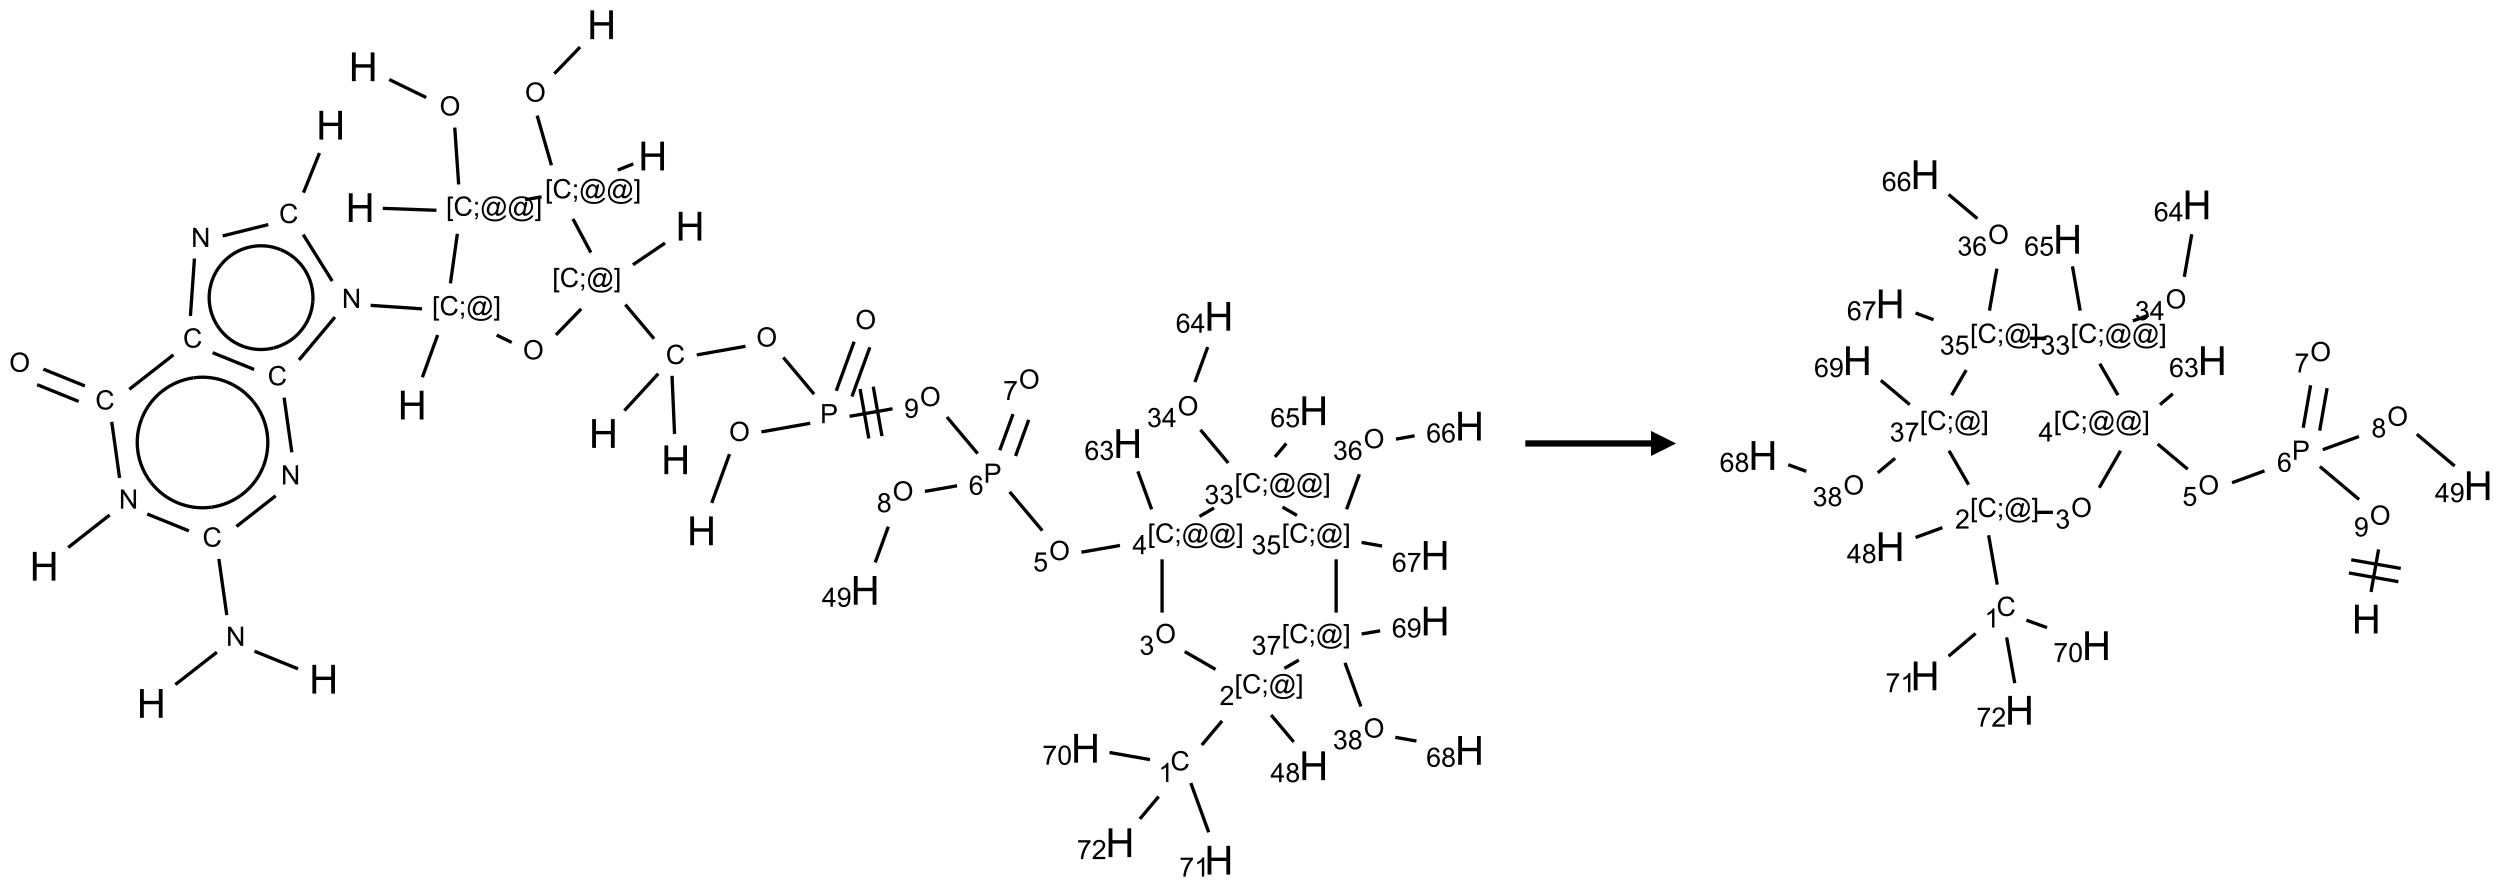 <?xml version="1.0" encoding="UTF-8"?>
<svg xmlns="http://www.w3.org/2000/svg" xmlns:xlink="http://www.w3.org/1999/xlink" width="995" height="353" viewBox="0 0 995 353">
<defs>
<g>
<g id="glyph-0-0">
<path d="M 2 0 L 2 -10 L 10 -10 L 10 0 Z M 2.25 -0.25 L 9.75 -0.25 L 9.75 -9.75 L 2.25 -9.75 Z M 2.25 -0.25 "/>
</g>
<g id="glyph-0-1">
<path d="M 1.281 0 L 1.281 -11.453 L 2.797 -11.453 L 2.797 -6.75 L 8.75 -6.75 L 8.75 -11.453 L 10.266 -11.453 L 10.266 0 L 8.75 0 L 8.75 -5.398 L 2.797 -5.398 L 2.797 0 Z M 1.281 0 "/>
</g>
<g id="glyph-1-0">
<path d="M 1.332 0 L 1.332 -6.668 L 6.668 -6.668 L 6.668 0 Z M 1.5 -0.168 L 6.5 -0.168 L 6.5 -6.5 L 1.5 -6.5 Z M 1.5 -0.168 "/>
</g>
<g id="glyph-1-1">
<path d="M 0.516 -3.719 C 0.516 -4.984 0.855 -5.977 1.535 -6.695 C 2.215 -7.414 3.094 -7.77 4.172 -7.77 C 4.875 -7.77 5.512 -7.602 6.078 -7.266 C 6.645 -6.93 7.074 -6.461 7.371 -5.855 C 7.668 -5.254 7.816 -4.57 7.816 -3.809 C 7.816 -3.035 7.66 -2.34 7.348 -1.73 C 7.035 -1.117 6.594 -0.656 6.02 -0.34 C 5.449 -0.027 4.828 0.129 4.168 0.129 C 3.449 0.129 2.805 -0.043 2.238 -0.391 C 1.672 -0.738 1.246 -1.211 0.953 -1.812 C 0.66 -2.414 0.516 -3.047 0.516 -3.719 Z M 1.559 -3.703 C 1.559 -2.781 1.805 -2.059 2.301 -1.527 C 2.793 -1 3.414 -0.734 4.16 -0.734 C 4.922 -0.734 5.547 -1 6.039 -1.535 C 6.531 -2.07 6.777 -2.828 6.777 -3.812 C 6.777 -4.434 6.672 -4.977 6.461 -5.441 C 6.25 -5.902 5.945 -6.262 5.539 -6.52 C 5.133 -6.773 4.68 -6.902 4.176 -6.902 C 3.461 -6.902 2.848 -6.656 2.332 -6.164 C 1.816 -5.672 1.559 -4.852 1.559 -3.703 Z M 1.559 -3.703 "/>
</g>
<g id="glyph-1-2">
<path d="M 0.723 2.121 L 0.723 -7.637 L 2.793 -7.637 L 2.793 -6.859 L 1.66 -6.859 L 1.66 1.344 L 2.793 1.344 L 2.793 2.121 Z M 0.723 2.121 "/>
</g>
<g id="glyph-1-3">
<path d="M 6.27 -2.676 L 7.281 -2.422 C 7.07 -1.594 6.688 -0.961 6.137 -0.523 C 5.586 -0.086 4.914 0.129 4.121 0.129 C 3.297 0.129 2.629 -0.039 2.113 -0.371 C 1.598 -0.707 1.203 -1.191 0.934 -1.828 C 0.664 -2.465 0.531 -3.145 0.531 -3.875 C 0.531 -4.672 0.684 -5.363 0.988 -5.957 C 1.293 -6.547 1.723 -6.996 2.285 -7.305 C 2.844 -7.613 3.461 -7.766 4.137 -7.766 C 4.898 -7.766 5.543 -7.57 6.062 -7.184 C 6.582 -6.793 6.945 -6.246 7.152 -5.543 L 6.156 -5.309 C 5.98 -5.863 5.723 -6.266 5.387 -6.52 C 5.051 -6.773 4.625 -6.902 4.113 -6.902 C 3.527 -6.902 3.039 -6.762 2.645 -6.48 C 2.25 -6.199 1.973 -5.82 1.812 -5.348 C 1.652 -4.871 1.574 -4.383 1.574 -3.879 C 1.574 -3.23 1.668 -2.664 1.855 -2.18 C 2.047 -1.695 2.34 -1.332 2.738 -1.094 C 3.137 -0.855 3.57 -0.734 4.035 -0.734 C 4.602 -0.734 5.082 -0.898 5.473 -1.223 C 5.867 -1.551 6.133 -2.035 6.27 -2.676 Z M 6.27 -2.676 "/>
</g>
<g id="glyph-1-4">
<path d="M 0.949 -4.465 L 0.949 -5.531 L 2.016 -5.531 L 2.016 -4.465 Z M 0.949 0 L 0.949 -1.066 L 2.016 -1.066 L 2.016 0 C 2.016 0.391 1.945 0.711 1.809 0.949 C 1.668 1.191 1.449 1.379 1.145 1.512 L 0.887 1.109 C 1.082 1.023 1.23 0.895 1.324 0.727 C 1.418 0.559 1.469 0.316 1.48 0 Z M 0.949 0 "/>
</g>
<g id="glyph-1-5">
<path d="M 6.047 -0.848 C 5.82 -0.59 5.57 -0.379 5.289 -0.223 C 5.008 -0.062 4.73 0.016 4.449 0.016 C 4.141 0.016 3.84 -0.074 3.547 -0.254 C 3.254 -0.434 3.02 -0.715 2.836 -1.09 C 2.652 -1.465 2.562 -1.875 2.562 -2.324 C 2.562 -2.875 2.703 -3.43 2.988 -3.98 C 3.27 -4.535 3.621 -4.953 4.043 -5.23 C 4.461 -5.508 4.871 -5.645 5.266 -5.645 C 5.566 -5.645 5.855 -5.566 6.129 -5.41 C 6.402 -5.25 6.641 -5.012 6.84 -4.688 L 7.016 -5.496 L 7.949 -5.496 L 7.199 -2 C 7.094 -1.516 7.043 -1.246 7.043 -1.191 C 7.043 -1.098 7.078 -1.02 7.148 -0.949 C 7.219 -0.883 7.305 -0.848 7.406 -0.848 C 7.59 -0.848 7.832 -0.953 8.129 -1.168 C 8.527 -1.445 8.84 -1.816 9.07 -2.285 C 9.301 -2.75 9.418 -3.234 9.418 -3.73 C 9.418 -4.309 9.27 -4.852 8.973 -5.355 C 8.676 -5.859 8.23 -6.262 7.645 -6.562 C 7.055 -6.863 6.406 -7.016 5.691 -7.016 C 4.879 -7.016 4.137 -6.824 3.465 -6.445 C 2.793 -6.066 2.273 -5.52 1.902 -4.809 C 1.535 -4.098 1.348 -3.34 1.348 -2.527 C 1.348 -1.676 1.535 -0.941 1.902 -0.328 C 2.273 0.285 2.809 0.742 3.508 1.035 C 4.207 1.328 4.984 1.473 5.832 1.473 C 6.742 1.473 7.504 1.32 8.121 1.016 C 8.734 0.711 9.195 0.34 9.5 -0.098 L 10.441 -0.098 C 10.266 0.266 9.961 0.637 9.531 1.016 C 9.102 1.395 8.59 1.695 7.996 1.914 C 7.402 2.133 6.688 2.246 5.848 2.246 C 5.078 2.246 4.367 2.145 3.715 1.949 C 3.066 1.75 2.512 1.453 2.051 1.055 C 1.594 0.656 1.25 0.199 1.016 -0.316 C 0.723 -0.973 0.578 -1.684 0.578 -2.441 C 0.578 -3.289 0.75 -4.098 1.098 -4.863 C 1.523 -5.805 2.125 -6.527 2.902 -7.027 C 3.684 -7.527 4.629 -7.777 5.738 -7.777 C 6.602 -7.777 7.375 -7.602 8.059 -7.246 C 8.746 -6.895 9.285 -6.371 9.684 -5.672 C 10.02 -5.07 10.188 -4.418 10.188 -3.715 C 10.188 -2.707 9.832 -1.812 9.125 -1.031 C 8.492 -0.328 7.801 0.02 7.051 0.02 C 6.812 0.02 6.617 -0.016 6.473 -0.09 C 6.324 -0.16 6.215 -0.266 6.145 -0.402 C 6.102 -0.488 6.066 -0.637 6.047 -0.848 Z M 3.527 -2.262 C 3.527 -1.785 3.641 -1.414 3.863 -1.152 C 4.09 -0.887 4.348 -0.754 4.641 -0.754 C 4.836 -0.754 5.039 -0.812 5.254 -0.93 C 5.469 -1.047 5.676 -1.219 5.871 -1.449 C 6.066 -1.676 6.23 -1.969 6.355 -2.32 C 6.48 -2.672 6.543 -3.027 6.543 -3.379 C 6.543 -3.852 6.426 -4.219 6.191 -4.48 C 5.957 -4.738 5.672 -4.871 5.332 -4.871 C 5.109 -4.871 4.902 -4.812 4.707 -4.699 C 4.512 -4.586 4.32 -4.406 4.137 -4.156 C 3.953 -3.906 3.805 -3.602 3.691 -3.246 C 3.582 -2.887 3.527 -2.559 3.527 -2.262 Z M 3.527 -2.262 "/>
</g>
<g id="glyph-1-6">
<path d="M 2.27 2.121 L 0.203 2.121 L 0.203 1.344 L 1.332 1.344 L 1.332 -6.859 L 0.203 -6.859 L 0.203 -7.637 L 2.27 -7.637 Z M 2.27 2.121 "/>
</g>
<g id="glyph-1-7">
<path d="M 0.812 0 L 0.812 -7.637 L 1.848 -7.637 L 5.859 -1.641 L 5.859 -7.637 L 6.828 -7.637 L 6.828 0 L 5.793 0 L 1.781 -6 L 1.781 0 Z M 0.812 0 "/>
</g>
<g id="glyph-1-8">
<path d="M 0.824 0 L 0.824 -7.637 L 3.703 -7.637 C 4.211 -7.637 4.598 -7.609 4.863 -7.562 C 5.238 -7.5 5.555 -7.383 5.809 -7.207 C 6.062 -7.031 6.266 -6.785 6.418 -6.469 C 6.574 -6.152 6.652 -5.805 6.652 -5.426 C 6.652 -4.777 6.445 -4.227 6.031 -3.777 C 5.617 -3.328 4.871 -3.105 3.793 -3.105 L 1.832 -3.105 L 1.832 0 Z M 1.832 -4.004 L 3.809 -4.004 C 4.461 -4.004 4.922 -4.125 5.199 -4.371 C 5.473 -4.613 5.609 -4.953 5.609 -5.395 C 5.609 -5.715 5.527 -5.988 5.367 -6.215 C 5.207 -6.441 4.992 -6.594 4.73 -6.668 C 4.559 -6.711 4.246 -6.734 3.785 -6.734 L 1.832 -6.734 Z M 1.832 -4.004 "/>
</g>
<g id="glyph-1-9">
<path d="M 0.582 -1.766 L 1.484 -1.848 C 1.562 -1.426 1.707 -1.117 1.922 -0.926 C 2.137 -0.734 2.414 -0.641 2.75 -0.641 C 3.039 -0.641 3.289 -0.707 3.508 -0.84 C 3.727 -0.973 3.902 -1.148 4.043 -1.367 C 4.18 -1.586 4.297 -1.887 4.391 -2.262 C 4.484 -2.637 4.531 -3.016 4.531 -3.406 C 4.531 -3.449 4.531 -3.512 4.527 -3.594 C 4.34 -3.297 4.082 -3.055 3.758 -2.867 C 3.434 -2.68 3.082 -2.59 2.703 -2.59 C 2.07 -2.59 1.535 -2.816 1.098 -3.277 C 0.66 -3.734 0.441 -4.34 0.441 -5.09 C 0.441 -5.863 0.672 -6.484 1.129 -6.957 C 1.586 -7.43 2.156 -7.668 2.844 -7.668 C 3.34 -7.668 3.793 -7.531 4.207 -7.266 C 4.617 -7 4.93 -6.617 5.145 -6.121 C 5.355 -5.629 5.465 -4.91 5.465 -3.973 C 5.465 -2.996 5.359 -2.223 5.145 -1.645 C 4.934 -1.066 4.617 -0.625 4.199 -0.324 C 3.781 -0.02 3.293 0.129 2.73 0.129 C 2.133 0.129 1.645 -0.035 1.266 -0.367 C 0.887 -0.699 0.66 -1.164 0.582 -1.766 Z M 4.422 -5.137 C 4.422 -5.676 4.277 -6.102 3.992 -6.418 C 3.707 -6.734 3.359 -6.891 2.957 -6.891 C 2.543 -6.891 2.18 -6.719 1.871 -6.379 C 1.562 -6.039 1.406 -5.598 1.406 -5.059 C 1.406 -4.57 1.555 -4.176 1.848 -3.871 C 2.141 -3.566 2.5 -3.418 2.934 -3.418 C 3.367 -3.418 3.723 -3.57 4.004 -3.871 C 4.281 -4.176 4.422 -4.598 4.422 -5.137 Z M 4.422 -5.137 "/>
</g>
<g id="glyph-1-10">
<path d="M 5.309 -5.766 L 4.375 -5.691 C 4.293 -6.059 4.172 -6.328 4.02 -6.496 C 3.766 -6.762 3.453 -6.895 3.082 -6.895 C 2.785 -6.895 2.523 -6.812 2.297 -6.645 C 2 -6.43 1.77 -6.117 1.598 -5.703 C 1.43 -5.289 1.34 -4.703 1.332 -3.938 C 1.559 -4.281 1.836 -4.535 2.16 -4.703 C 2.488 -4.871 2.828 -4.953 3.188 -4.953 C 3.812 -4.953 4.344 -4.723 4.785 -4.262 C 5.223 -3.801 5.441 -3.207 5.441 -2.48 C 5.441 -2 5.34 -1.555 5.133 -1.145 C 4.926 -0.73 4.641 -0.418 4.281 -0.199 C 3.922 0.02 3.512 0.129 3.051 0.129 C 2.27 0.129 1.633 -0.156 1.141 -0.73 C 0.648 -1.305 0.402 -2.254 0.402 -3.574 C 0.402 -5.051 0.672 -6.121 1.219 -6.793 C 1.695 -7.375 2.336 -7.668 3.141 -7.668 C 3.742 -7.668 4.234 -7.5 4.617 -7.16 C 5 -6.824 5.23 -6.359 5.309 -5.766 Z M 1.48 -2.473 C 1.48 -2.152 1.547 -1.844 1.684 -1.547 C 1.82 -1.25 2.016 -1.027 2.262 -0.871 C 2.508 -0.719 2.766 -0.641 3.035 -0.641 C 3.434 -0.641 3.773 -0.801 4.059 -1.121 C 4.344 -1.441 4.484 -1.875 4.484 -2.422 C 4.484 -2.949 4.344 -3.367 4.062 -3.668 C 3.781 -3.973 3.426 -4.125 3 -4.125 C 2.578 -4.125 2.219 -3.973 1.922 -3.668 C 1.625 -3.363 1.48 -2.969 1.48 -2.473 Z M 1.48 -2.473 "/>
</g>
<g id="glyph-1-11">
<path d="M 0.441 -2 L 1.426 -2.082 C 1.5 -1.605 1.668 -1.242 1.934 -1.004 C 2.199 -0.762 2.52 -0.641 2.895 -0.641 C 3.348 -0.641 3.73 -0.812 4.043 -1.152 C 4.355 -1.492 4.512 -1.941 4.512 -2.504 C 4.512 -3.039 4.359 -3.461 4.059 -3.77 C 3.758 -4.078 3.367 -4.234 2.879 -4.234 C 2.578 -4.234 2.305 -4.164 2.062 -4.027 C 1.82 -3.891 1.629 -3.715 1.488 -3.496 L 0.609 -3.609 L 1.348 -7.531 L 5.145 -7.531 L 5.145 -6.637 L 2.098 -6.637 L 1.688 -4.582 C 2.145 -4.902 2.625 -5.062 3.129 -5.062 C 3.797 -5.062 4.359 -4.832 4.816 -4.371 C 5.277 -3.91 5.504 -3.312 5.504 -2.59 C 5.504 -1.898 5.305 -1.301 4.902 -0.797 C 4.41 -0.18 3.742 0.129 2.895 0.129 C 2.199 0.129 1.633 -0.062 1.195 -0.453 C 0.758 -0.844 0.504 -1.359 0.441 -2 Z M 0.441 -2 "/>
</g>
<g id="glyph-1-12">
<path d="M 3.449 0 L 3.449 -1.828 L 0.137 -1.828 L 0.137 -2.688 L 3.621 -7.637 L 4.387 -7.637 L 4.387 -2.688 L 5.418 -2.688 L 5.418 -1.828 L 4.387 -1.828 L 4.387 0 Z M 3.449 -2.688 L 3.449 -6.129 L 1.059 -2.688 Z M 3.449 -2.688 "/>
</g>
<g id="glyph-1-13">
<path d="M 0.449 -2.016 L 1.387 -2.141 C 1.492 -1.609 1.676 -1.227 1.934 -0.992 C 2.191 -0.758 2.508 -0.641 2.879 -0.641 C 3.32 -0.641 3.695 -0.793 3.996 -1.098 C 4.301 -1.402 4.453 -1.781 4.453 -2.234 C 4.453 -2.664 4.312 -3.02 4.031 -3.301 C 3.75 -3.578 3.391 -3.719 2.957 -3.719 C 2.781 -3.719 2.562 -3.684 2.297 -3.613 L 2.402 -4.438 C 2.465 -4.43 2.516 -4.426 2.551 -4.426 C 2.949 -4.426 3.312 -4.531 3.629 -4.738 C 3.949 -4.949 4.109 -5.27 4.109 -5.703 C 4.109 -6.047 3.992 -6.332 3.762 -6.559 C 3.527 -6.785 3.227 -6.895 2.859 -6.895 C 2.496 -6.895 2.191 -6.781 1.949 -6.551 C 1.707 -6.324 1.547 -5.98 1.48 -5.52 L 0.543 -5.688 C 0.656 -6.316 0.918 -6.805 1.324 -7.148 C 1.73 -7.492 2.234 -7.668 2.84 -7.668 C 3.254 -7.668 3.641 -7.578 3.988 -7.398 C 4.34 -7.219 4.609 -6.977 4.793 -6.668 C 4.98 -6.359 5.074 -6.031 5.074 -5.684 C 5.074 -5.352 4.984 -5.051 4.809 -4.781 C 4.629 -4.512 4.367 -4.297 4.02 -4.137 C 4.473 -4.031 4.824 -3.816 5.074 -3.488 C 5.324 -3.16 5.449 -2.75 5.449 -2.254 C 5.449 -1.59 5.203 -1.023 4.719 -0.559 C 4.234 -0.098 3.617 0.137 2.875 0.137 C 2.203 0.137 1.648 -0.062 1.207 -0.465 C 0.762 -0.863 0.512 -1.379 0.449 -2.016 Z M 0.449 -2.016 "/>
</g>
<g id="glyph-1-14">
<path d="M 5.371 -0.902 L 5.371 0 L 0.324 0 C 0.316 -0.227 0.352 -0.441 0.434 -0.652 C 0.562 -0.996 0.766 -1.332 1.051 -1.668 C 1.332 -2 1.742 -2.387 2.277 -2.824 C 3.105 -3.504 3.668 -4.043 3.957 -4.441 C 4.25 -4.84 4.395 -5.215 4.395 -5.566 C 4.395 -5.938 4.262 -6.254 3.996 -6.508 C 3.73 -6.762 3.387 -6.891 2.957 -6.891 C 2.508 -6.891 2.145 -6.754 1.875 -6.484 C 1.605 -6.215 1.469 -5.84 1.465 -5.359 L 0.5 -5.457 C 0.566 -6.176 0.812 -6.727 1.246 -7.102 C 1.676 -7.477 2.254 -7.668 2.98 -7.668 C 3.711 -7.668 4.293 -7.465 4.719 -7.059 C 5.145 -6.652 5.359 -6.148 5.359 -5.547 C 5.359 -5.242 5.297 -4.941 5.172 -4.645 C 5.047 -4.352 4.84 -4.039 4.551 -3.715 C 4.262 -3.387 3.777 -2.938 3.105 -2.371 C 2.543 -1.898 2.18 -1.578 2.02 -1.41 C 1.859 -1.242 1.73 -1.07 1.625 -0.902 Z M 5.371 -0.902 "/>
</g>
<g id="glyph-1-15">
<path d="M 3.973 0 L 3.035 0 L 3.035 -5.973 C 2.809 -5.758 2.516 -5.543 2.148 -5.328 C 1.781 -5.113 1.453 -4.953 1.16 -4.844 L 1.16 -5.75 C 1.684 -5.996 2.145 -6.297 2.535 -6.645 C 2.93 -6.996 3.207 -7.336 3.371 -7.668 L 3.973 -7.668 Z M 3.973 0 "/>
</g>
<g id="glyph-1-16">
<path d="M 0.504 -6.637 L 0.504 -7.535 L 5.449 -7.535 L 5.449 -6.809 C 4.961 -6.289 4.48 -5.602 4.004 -4.746 C 3.527 -3.887 3.156 -3.004 2.895 -2.098 C 2.707 -1.461 2.59 -0.762 2.535 0 L 1.574 0 C 1.582 -0.602 1.703 -1.328 1.926 -2.176 C 2.152 -3.027 2.477 -3.848 2.898 -4.637 C 3.32 -5.426 3.77 -6.094 4.246 -6.637 Z M 0.504 -6.637 "/>
</g>
<g id="glyph-1-17">
<path d="M 0.441 -3.766 C 0.441 -4.668 0.535 -5.395 0.723 -5.945 C 0.906 -6.496 1.184 -6.922 1.551 -7.219 C 1.918 -7.516 2.375 -7.668 2.934 -7.668 C 3.344 -7.668 3.703 -7.586 4.012 -7.418 C 4.32 -7.254 4.574 -7.016 4.777 -6.707 C 4.977 -6.395 5.137 -6.016 5.25 -5.57 C 5.363 -5.125 5.422 -4.523 5.422 -3.766 C 5.422 -2.871 5.328 -2.148 5.145 -1.598 C 4.961 -1.047 4.688 -0.621 4.32 -0.32 C 3.953 -0.02 3.492 0.129 2.934 0.129 C 2.195 0.129 1.617 -0.133 1.199 -0.66 C 0.695 -1.297 0.441 -2.332 0.441 -3.766 Z M 1.406 -3.766 C 1.406 -2.512 1.555 -1.68 1.848 -1.262 C 2.141 -0.848 2.5 -0.641 2.934 -0.641 C 3.363 -0.641 3.727 -0.848 4.02 -1.266 C 4.312 -1.684 4.457 -2.516 4.457 -3.766 C 4.457 -5.023 4.312 -5.859 4.02 -6.27 C 3.727 -6.684 3.359 -6.891 2.922 -6.891 C 2.492 -6.891 2.148 -6.707 1.891 -6.344 C 1.566 -5.879 1.406 -5.02 1.406 -3.766 Z M 1.406 -3.766 "/>
</g>
<g id="glyph-1-18">
<path d="M 1.887 -4.141 C 1.496 -4.281 1.207 -4.484 1.02 -4.75 C 0.832 -5.016 0.738 -5.328 0.738 -5.699 C 0.738 -6.254 0.938 -6.719 1.34 -7.098 C 1.738 -7.477 2.27 -7.668 2.934 -7.668 C 3.598 -7.668 4.137 -7.473 4.543 -7.086 C 4.949 -6.699 5.152 -6.227 5.152 -5.672 C 5.152 -5.316 5.059 -5.008 4.871 -4.746 C 4.688 -4.484 4.406 -4.281 4.027 -4.141 C 4.496 -3.988 4.852 -3.742 5.098 -3.402 C 5.34 -3.062 5.465 -2.656 5.465 -2.184 C 5.465 -1.531 5.234 -0.98 4.77 -0.535 C 4.309 -0.09 3.703 0.129 2.949 0.129 C 2.195 0.129 1.586 -0.094 1.125 -0.539 C 0.664 -0.984 0.434 -1.543 0.434 -2.207 C 0.434 -2.703 0.559 -3.121 0.809 -3.457 C 1.062 -3.793 1.422 -4.02 1.887 -4.141 Z M 1.699 -5.73 C 1.699 -5.367 1.812 -5.074 2.047 -4.844 C 2.281 -4.613 2.582 -4.5 2.953 -4.5 C 3.312 -4.5 3.609 -4.613 3.84 -4.84 C 4.07 -5.066 4.188 -5.348 4.188 -5.676 C 4.188 -6.02 4.07 -6.309 3.832 -6.543 C 3.594 -6.777 3.297 -6.895 2.941 -6.895 C 2.586 -6.895 2.289 -6.781 2.051 -6.551 C 1.816 -6.324 1.699 -6.047 1.699 -5.73 Z M 1.395 -2.203 C 1.395 -1.938 1.461 -1.676 1.586 -1.426 C 1.711 -1.176 1.902 -0.984 2.152 -0.848 C 2.402 -0.711 2.672 -0.641 2.957 -0.641 C 3.406 -0.641 3.777 -0.785 4.066 -1.074 C 4.359 -1.363 4.504 -1.727 4.504 -2.172 C 4.504 -2.625 4.355 -2.996 4.055 -3.293 C 3.754 -3.586 3.379 -3.734 2.926 -3.734 C 2.484 -3.734 2.121 -3.59 1.832 -3.297 C 1.543 -3.004 1.395 -2.641 1.395 -2.203 Z M 1.395 -2.203 "/>
</g>
</g>
</defs>
<path fill="none" stroke-width="0.033" stroke-linecap="butt" stroke-linejoin="miter" stroke="rgb(0%, 0%, 0%)" stroke-opacity="1" stroke-miterlimit="10" d="M 5.611 0.222 L 5.355 0.487 " transform="matrix(40, 0, 0, 40, 6.428, 9.854)"/>
<path fill="none" stroke-width="0.033" stroke-linecap="butt" stroke-linejoin="miter" stroke="rgb(0%, 0%, 0%)" stroke-opacity="1" stroke-miterlimit="10" d="M 5.184 0.904 L 5.326 1.398 " transform="matrix(40, 0, 0, 40, 6.428, 9.854)"/>
<path fill="none" stroke-width="0.033" stroke-linecap="butt" stroke-linejoin="miter" stroke="rgb(0%, 0%, 0%)" stroke-opacity="1" stroke-miterlimit="10" d="M 5.986 1.446 L 6.141 1.384 " transform="matrix(40, 0, 0, 40, 6.428, 9.854)"/>
<path fill="none" stroke-width="0.033" stroke-linecap="butt" stroke-linejoin="miter" stroke="rgb(0%, 0%, 0%)" stroke-opacity="1" stroke-miterlimit="10" d="M 5.228 1.712 L 5.064 1.741 " transform="matrix(40, 0, 0, 40, 6.428, 9.854)"/>
<path fill="none" stroke-width="0.033" stroke-linecap="butt" stroke-linejoin="miter" stroke="rgb(0%, 0%, 0%)" stroke-opacity="1" stroke-miterlimit="10" d="M 4.182 1.846 L 3.648 1.827 " transform="matrix(40, 0, 0, 40, 6.428, 9.854)"/>
<path fill="none" stroke-width="0.033" stroke-linecap="butt" stroke-linejoin="miter" stroke="rgb(0%, 0%, 0%)" stroke-opacity="1" stroke-miterlimit="10" d="M 4.403 1.589 L 4.364 1.023 " transform="matrix(40, 0, 0, 40, 6.428, 9.854)"/>
<path fill="none" stroke-width="0.033" stroke-linecap="butt" stroke-linejoin="miter" stroke="rgb(0%, 0%, 0%)" stroke-opacity="1" stroke-miterlimit="10" d="M 4.08 0.724 L 3.712 0.545 " transform="matrix(40, 0, 0, 40, 6.428, 9.854)"/>
<path fill="none" stroke-width="0.033" stroke-linecap="butt" stroke-linejoin="miter" stroke="rgb(0%, 0%, 0%)" stroke-opacity="1" stroke-miterlimit="10" d="M 4.39 2.08 L 4.321 2.573 " transform="matrix(40, 0, 0, 40, 6.428, 9.854)"/>
<path fill="none" stroke-width="0.033" stroke-linecap="butt" stroke-linejoin="miter" stroke="rgb(0%, 0%, 0%)" stroke-opacity="1" stroke-miterlimit="10" d="M 4.194 3.087 L 4.042 3.507 " transform="matrix(40, 0, 0, 40, 6.428, 9.854)"/>
<path fill="none" stroke-width="0.033" stroke-linecap="butt" stroke-linejoin="miter" stroke="rgb(0%, 0%, 0%)" stroke-opacity="1" stroke-miterlimit="10" d="M 4.039 2.827 L 3.527 2.792 " transform="matrix(40, 0, 0, 40, 6.428, 9.854)"/>
<path fill="none" stroke-width="0.033" stroke-linecap="butt" stroke-linejoin="miter" stroke="rgb(0%, 0%, 0%)" stroke-opacity="1" stroke-miterlimit="10" d="M 3.145 2.55 L 2.856 2.088 " transform="matrix(40, 0, 0, 40, 6.428, 9.854)"/>
<path fill="none" stroke-width="0.033" stroke-linecap="butt" stroke-linejoin="miter" stroke="rgb(0%, 0%, 0%)" stroke-opacity="1" stroke-miterlimit="10" d="M 2.859 1.671 L 3.018 1.276 " transform="matrix(40, 0, 0, 40, 6.428, 9.854)"/>
<path fill="none" stroke-width="0.033" stroke-linecap="butt" stroke-linejoin="miter" stroke="rgb(0%, 0%, 0%)" stroke-opacity="1" stroke-miterlimit="10" d="M 2.509 1.988 L 2.055 2.101 " transform="matrix(40, 0, 0, 40, 6.428, 9.854)"/>
<path fill="none" stroke-width="0.033" stroke-linecap="butt" stroke-linejoin="miter" stroke="rgb(0%, 0%, 0%)" stroke-opacity="1" stroke-miterlimit="10" d="M 1.774 2.326 L 1.734 2.897 " transform="matrix(40, 0, 0, 40, 6.428, 9.854)"/>
<path fill="none" stroke-width="0.033" stroke-linecap="butt" stroke-linejoin="miter" stroke="rgb(0%, 0%, 0%)" stroke-opacity="1" stroke-miterlimit="10" d="M 1.565 3.284 L 1.126 3.627 " transform="matrix(40, 0, 0, 40, 6.428, 9.854)"/>
<path fill="none" stroke-width="0.033" stroke-linecap="butt" stroke-linejoin="miter" stroke="rgb(0%, 0%, 0%)" stroke-opacity="1" stroke-miterlimit="10" d="M 0.684 3.594 L 0.271 3.427 " transform="matrix(40, 0, 0, 40, 6.428, 9.854)"/>
<path fill="none" stroke-width="0.033" stroke-linecap="butt" stroke-linejoin="miter" stroke="rgb(0%, 0%, 0%)" stroke-opacity="1" stroke-miterlimit="10" d="M 0.622 3.748 L 0.209 3.581 " transform="matrix(40, 0, 0, 40, 6.428, 9.854)"/>
<path fill="none" stroke-width="0.033" stroke-linecap="butt" stroke-linejoin="miter" stroke="rgb(0%, 0%, 0%)" stroke-opacity="1" stroke-miterlimit="10" d="M 0.951 3.951 L 1.029 4.509 " transform="matrix(40, 0, 0, 40, 6.428, 9.854)"/>
<path fill="none" stroke-width="0.033" stroke-linecap="butt" stroke-linejoin="miter" stroke="rgb(0%, 0%, 0%)" stroke-opacity="1" stroke-miterlimit="10" d="M 0.93 4.878 L 0.518 5.201 " transform="matrix(40, 0, 0, 40, 6.428, 9.854)"/>
<path fill="none" stroke-width="0.033" stroke-linecap="butt" stroke-linejoin="miter" stroke="rgb(0%, 0%, 0%)" stroke-opacity="1" stroke-miterlimit="10" d="M 1.304 4.868 L 1.719 5.036 " transform="matrix(40, 0, 0, 40, 6.428, 9.854)"/>
<path fill="none" stroke-width="0.033" stroke-linecap="butt" stroke-linejoin="miter" stroke="rgb(0%, 0%, 0%)" stroke-opacity="1" stroke-miterlimit="10" d="M 2.017 5.315 L 2.096 5.874 " transform="matrix(40, 0, 0, 40, 6.428, 9.854)"/>
<path fill="none" stroke-width="0.033" stroke-linecap="butt" stroke-linejoin="miter" stroke="rgb(0%, 0%, 0%)" stroke-opacity="1" stroke-miterlimit="10" d="M 2.371 6.233 L 2.805 6.409 " transform="matrix(40, 0, 0, 40, 6.428, 9.854)"/>
<path fill="none" stroke-width="0.033" stroke-linecap="butt" stroke-linejoin="miter" stroke="rgb(0%, 0%, 0%)" stroke-opacity="1" stroke-miterlimit="10" d="M 1.997 6.243 L 1.584 6.565 " transform="matrix(40, 0, 0, 40, 6.428, 9.854)"/>
<path fill="none" stroke-width="0.033" stroke-linecap="butt" stroke-linejoin="miter" stroke="rgb(0%, 0%, 0%)" stroke-opacity="1" stroke-miterlimit="10" d="M 2.192 4.992 L 2.582 4.687 " transform="matrix(40, 0, 0, 40, 6.428, 9.854)"/>
<path fill="none" stroke-width="0.033" stroke-linecap="butt" stroke-linejoin="miter" stroke="rgb(0%, 0%, 0%)" stroke-opacity="1" stroke-miterlimit="10" d="M 2.743 4.254 L 2.666 3.71 " transform="matrix(40, 0, 0, 40, 6.428, 9.854)"/>
<path fill="none" stroke-width="0.033" stroke-linecap="butt" stroke-linejoin="miter" stroke="rgb(0%, 0%, 0%)" stroke-opacity="1" stroke-miterlimit="10" d="M 2.368 3.43 L 1.955 3.263 " transform="matrix(40, 0, 0, 40, 6.428, 9.854)"/>
<path fill="none" stroke-width="0.033" stroke-linecap="butt" stroke-linejoin="miter" stroke="rgb(0%, 0%, 0%)" stroke-opacity="1" stroke-miterlimit="10" d="M 2.815 3.335 L 3.172 2.909 " transform="matrix(40, 0, 0, 40, 6.428, 9.854)"/>
<path fill="none" stroke-width="0.033" stroke-linecap="butt" stroke-linejoin="miter" stroke="rgb(0%, 0%, 0%)" stroke-opacity="1" stroke-miterlimit="10" d="M 4.781 3.088 L 4.931 3.161 " transform="matrix(40, 0, 0, 40, 6.428, 9.854)"/>
<path fill="none" stroke-width="0.033" stroke-linecap="butt" stroke-linejoin="miter" stroke="rgb(0%, 0%, 0%)" stroke-opacity="1" stroke-miterlimit="10" d="M 5.371 3.086 L 5.622 2.827 " transform="matrix(40, 0, 0, 40, 6.428, 9.854)"/>
<path fill="none" stroke-width="0.033" stroke-linecap="butt" stroke-linejoin="miter" stroke="rgb(0%, 0%, 0%)" stroke-opacity="1" stroke-miterlimit="10" d="M 5.718 2.266 L 5.54 1.932 " transform="matrix(40, 0, 0, 40, 6.428, 9.854)"/>
<path fill="none" stroke-width="0.033" stroke-linecap="butt" stroke-linejoin="miter" stroke="rgb(0%, 0%, 0%)" stroke-opacity="1" stroke-miterlimit="10" d="M 6.137 2.388 L 6.456 2.172 " transform="matrix(40, 0, 0, 40, 6.428, 9.854)"/>
<path fill="none" stroke-width="0.033" stroke-linecap="butt" stroke-linejoin="miter" stroke="rgb(0%, 0%, 0%)" stroke-opacity="1" stroke-miterlimit="10" d="M 6.061 2.784 L 6.347 3.124 " transform="matrix(40, 0, 0, 40, 6.428, 9.854)"/>
<path fill="none" stroke-width="0.033" stroke-linecap="butt" stroke-linejoin="miter" stroke="rgb(0%, 0%, 0%)" stroke-opacity="1" stroke-miterlimit="10" d="M 6.526 3.493 L 6.551 4.071 " transform="matrix(40, 0, 0, 40, 6.428, 9.854)"/>
<path fill="none" stroke-width="0.033" stroke-linecap="butt" stroke-linejoin="miter" stroke="rgb(0%, 0%, 0%)" stroke-opacity="1" stroke-miterlimit="10" d="M 6.389 3.472 L 6.052 3.839 " transform="matrix(40, 0, 0, 40, 6.428, 9.854)"/>
<path fill="none" stroke-width="0.033" stroke-linecap="butt" stroke-linejoin="miter" stroke="rgb(0%, 0%, 0%)" stroke-opacity="1" stroke-miterlimit="10" d="M 6.772 3.285 L 7.257 3.199 " transform="matrix(40, 0, 0, 40, 6.428, 9.854)"/>
<path fill="none" stroke-width="0.033" stroke-linecap="butt" stroke-linejoin="miter" stroke="rgb(0%, 0%, 0%)" stroke-opacity="1" stroke-miterlimit="10" d="M 7.633 3.31 L 7.939 3.675 " transform="matrix(40, 0, 0, 40, 6.428, 9.854)"/>
<path fill="none" stroke-width="0.033" stroke-linecap="butt" stroke-linejoin="miter" stroke="rgb(0%, 0%, 0%)" stroke-opacity="1" stroke-miterlimit="10" d="M 8.316 3.699 L 8.494 3.21 " transform="matrix(40, 0, 0, 40, 6.428, 9.854)"/>
<path fill="none" stroke-width="0.033" stroke-linecap="butt" stroke-linejoin="miter" stroke="rgb(0%, 0%, 0%)" stroke-opacity="1" stroke-miterlimit="10" d="M 8.16 3.642 L 8.338 3.153 " transform="matrix(40, 0, 0, 40, 6.428, 9.854)"/>
<path fill="none" stroke-width="0.033" stroke-linecap="butt" stroke-linejoin="miter" stroke="rgb(0%, 0%, 0%)" stroke-opacity="1" stroke-miterlimit="10" d="M 7.901 3.965 L 7.415 4.051 " transform="matrix(40, 0, 0, 40, 6.428, 9.854)"/>
<path fill="none" stroke-width="0.033" stroke-linecap="butt" stroke-linejoin="miter" stroke="rgb(0%, 0%, 0%)" stroke-opacity="1" stroke-miterlimit="10" d="M 7.098 4.272 L 6.921 4.758 " transform="matrix(40, 0, 0, 40, 6.428, 9.854)"/>
<path fill="none" stroke-width="0.033" stroke-linecap="butt" stroke-linejoin="miter" stroke="rgb(0%, 0%, 0%)" stroke-opacity="1" stroke-miterlimit="10" d="M 8.292 3.896 L 8.72 3.821 " transform="matrix(40, 0, 0, 40, 6.428, 9.854)"/>
<path fill="none" stroke-width="0.033" stroke-linecap="butt" stroke-linejoin="miter" stroke="rgb(0%, 0%, 0%)" stroke-opacity="1" stroke-miterlimit="10" d="M 8.615 4.093 L 8.528 3.601 " transform="matrix(40, 0, 0, 40, 6.428, 9.854)"/>
<path fill="none" stroke-width="0.033" stroke-linecap="butt" stroke-linejoin="miter" stroke="rgb(0%, 0%, 0%)" stroke-opacity="1" stroke-miterlimit="10" d="M 8.484 4.116 L 8.397 3.624 " transform="matrix(40, 0, 0, 40, 6.428, 9.854)"/>
<path fill="none" stroke-width="0.033" stroke-linecap="butt" stroke-linejoin="miter" stroke="rgb(0%, 0%, 0%)" stroke-opacity="1" stroke-miterlimit="10" d="M 9.261 3.903 L 9.567 4.267 " transform="matrix(40, 0, 0, 40, 6.428, 9.854)"/>
<path fill="none" stroke-width="0.033" stroke-linecap="butt" stroke-linejoin="miter" stroke="rgb(0%, 0%, 0%)" stroke-opacity="1" stroke-miterlimit="10" d="M 9.885 4.647 L 10.21 5.033 " transform="matrix(40, 0, 0, 40, 6.428, 9.854)"/>
<path fill="none" stroke-width="0.033" stroke-linecap="butt" stroke-linejoin="miter" stroke="rgb(0%, 0%, 0%)" stroke-opacity="1" stroke-miterlimit="10" d="M 10.599 5.248 L 10.983 5.181 " transform="matrix(40, 0, 0, 40, 6.428, 9.854)"/>
<path fill="none" stroke-width="0.033" stroke-linecap="butt" stroke-linejoin="miter" stroke="rgb(0%, 0%, 0%)" stroke-opacity="1" stroke-miterlimit="10" d="M 11.298 4.821 L 11.161 4.444 " transform="matrix(40, 0, 0, 40, 6.428, 9.854)"/>
<path fill="none" stroke-width="0.033" stroke-linecap="butt" stroke-linejoin="miter" stroke="rgb(0%, 0%, 0%)" stroke-opacity="1" stroke-miterlimit="10" d="M 11.402 5.319 L 11.402 5.849 " transform="matrix(40, 0, 0, 40, 6.428, 9.854)"/>
<path fill="none" stroke-width="0.033" stroke-linecap="butt" stroke-linejoin="miter" stroke="rgb(0%, 0%, 0%)" stroke-opacity="1" stroke-miterlimit="10" d="M 11.627 6.237 L 11.934 6.414 " transform="matrix(40, 0, 0, 40, 6.428, 9.854)"/>
<path fill="none" stroke-width="0.033" stroke-linecap="butt" stroke-linejoin="miter" stroke="rgb(0%, 0%, 0%)" stroke-opacity="1" stroke-miterlimit="10" d="M 11.999 6.927 L 11.797 7.167 " transform="matrix(40, 0, 0, 40, 6.428, 9.854)"/>
<path fill="none" stroke-width="0.033" stroke-linecap="butt" stroke-linejoin="miter" stroke="rgb(0%, 0%, 0%)" stroke-opacity="1" stroke-miterlimit="10" d="M 11.282 7.312 L 10.879 7.241 " transform="matrix(40, 0, 0, 40, 6.428, 9.854)"/>
<path fill="none" stroke-width="0.033" stroke-linecap="butt" stroke-linejoin="miter" stroke="rgb(0%, 0%, 0%)" stroke-opacity="1" stroke-miterlimit="10" d="M 11.688 7.545 L 11.866 8.035 " transform="matrix(40, 0, 0, 40, 6.428, 9.854)"/>
<path fill="none" stroke-width="0.033" stroke-linecap="butt" stroke-linejoin="miter" stroke="rgb(0%, 0%, 0%)" stroke-opacity="1" stroke-miterlimit="10" d="M 11.368 7.679 L 11.181 7.902 " transform="matrix(40, 0, 0, 40, 6.428, 9.854)"/>
<path fill="none" stroke-width="0.033" stroke-linecap="butt" stroke-linejoin="miter" stroke="rgb(0%, 0%, 0%)" stroke-opacity="1" stroke-miterlimit="10" d="M 12.487 6.868 L 12.712 7.136 " transform="matrix(40, 0, 0, 40, 6.428, 9.854)"/>
<path fill="none" stroke-width="0.033" stroke-linecap="butt" stroke-linejoin="miter" stroke="rgb(0%, 0%, 0%)" stroke-opacity="1" stroke-miterlimit="10" d="M 12.619 6.404 L 12.763 6.321 " transform="matrix(40, 0, 0, 40, 6.428, 9.854)"/>
<path fill="none" stroke-width="0.033" stroke-linecap="butt" stroke-linejoin="miter" stroke="rgb(0%, 0%, 0%)" stroke-opacity="1" stroke-miterlimit="10" d="M 13.222 6.349 L 13.38 6.783 " transform="matrix(40, 0, 0, 40, 6.428, 9.854)"/>
<path fill="none" stroke-width="0.033" stroke-linecap="butt" stroke-linejoin="miter" stroke="rgb(0%, 0%, 0%)" stroke-opacity="1" stroke-miterlimit="10" d="M 13.722 7.09 L 13.933 7.127 " transform="matrix(40, 0, 0, 40, 6.428, 9.854)"/>
<path fill="none" stroke-width="0.033" stroke-linecap="butt" stroke-linejoin="miter" stroke="rgb(0%, 0%, 0%)" stroke-opacity="1" stroke-miterlimit="10" d="M 13.387 6.062 L 13.572 6.03 " transform="matrix(40, 0, 0, 40, 6.428, 9.854)"/>
<path fill="none" stroke-width="0.033" stroke-linecap="butt" stroke-linejoin="miter" stroke="rgb(0%, 0%, 0%)" stroke-opacity="1" stroke-miterlimit="10" d="M 13.134 5.849 L 13.134 5.319 " transform="matrix(40, 0, 0, 40, 6.428, 9.854)"/>
<path fill="none" stroke-width="0.033" stroke-linecap="butt" stroke-linejoin="miter" stroke="rgb(0%, 0%, 0%)" stroke-opacity="1" stroke-miterlimit="10" d="M 13.238 4.821 L 13.365 4.473 " transform="matrix(40, 0, 0, 40, 6.428, 9.854)"/>
<path fill="none" stroke-width="0.033" stroke-linecap="butt" stroke-linejoin="miter" stroke="rgb(0%, 0%, 0%)" stroke-opacity="1" stroke-miterlimit="10" d="M 13.729 4.123 L 13.914 4.09 " transform="matrix(40, 0, 0, 40, 6.428, 9.854)"/>
<path fill="none" stroke-width="0.033" stroke-linecap="butt" stroke-linejoin="miter" stroke="rgb(0%, 0%, 0%)" stroke-opacity="1" stroke-miterlimit="10" d="M 13.387 5.151 L 13.591 5.187 " transform="matrix(40, 0, 0, 40, 6.428, 9.854)"/>
<path fill="none" stroke-width="0.033" stroke-linecap="butt" stroke-linejoin="miter" stroke="rgb(0%, 0%, 0%)" stroke-opacity="1" stroke-miterlimit="10" d="M 12.744 4.882 L 12.6 4.799 " transform="matrix(40, 0, 0, 40, 6.428, 9.854)"/>
<path fill="none" stroke-width="0.033" stroke-linecap="butt" stroke-linejoin="miter" stroke="rgb(0%, 0%, 0%)" stroke-opacity="1" stroke-miterlimit="10" d="M 11.919 4.808 L 11.774 4.892 " transform="matrix(40, 0, 0, 40, 6.428, 9.854)"/>
<path fill="none" stroke-width="0.033" stroke-linecap="butt" stroke-linejoin="miter" stroke="rgb(0%, 0%, 0%)" stroke-opacity="1" stroke-miterlimit="10" d="M 12.06 4.36 L 11.784 4.03 " transform="matrix(40, 0, 0, 40, 6.428, 9.854)"/>
<path fill="none" stroke-width="0.033" stroke-linecap="butt" stroke-linejoin="miter" stroke="rgb(0%, 0%, 0%)" stroke-opacity="1" stroke-miterlimit="10" d="M 11.729 3.555 L 11.856 3.207 " transform="matrix(40, 0, 0, 40, 6.428, 9.854)"/>
<path fill="none" stroke-width="0.033" stroke-linecap="butt" stroke-linejoin="miter" stroke="rgb(0%, 0%, 0%)" stroke-opacity="1" stroke-miterlimit="10" d="M 12.525 4.3 L 12.638 4.166 " transform="matrix(40, 0, 0, 40, 6.428, 9.854)"/>
<path fill="none" stroke-width="0.033" stroke-linecap="butt" stroke-linejoin="miter" stroke="rgb(0%, 0%, 0%)" stroke-opacity="1" stroke-miterlimit="10" d="M 9.944 4.291 L 10.075 3.931 " transform="matrix(40, 0, 0, 40, 6.428, 9.854)"/>
<path fill="none" stroke-width="0.033" stroke-linecap="butt" stroke-linejoin="miter" stroke="rgb(0%, 0%, 0%)" stroke-opacity="1" stroke-miterlimit="10" d="M 9.787 4.234 L 9.919 3.874 " transform="matrix(40, 0, 0, 40, 6.428, 9.854)"/>
<path fill="none" stroke-width="0.033" stroke-linecap="butt" stroke-linejoin="miter" stroke="rgb(0%, 0%, 0%)" stroke-opacity="1" stroke-miterlimit="10" d="M 9.362 4.587 L 9.042 4.643 " transform="matrix(40, 0, 0, 40, 6.428, 9.854)"/>
<path fill="none" stroke-width="0.033" stroke-linecap="butt" stroke-linejoin="miter" stroke="rgb(0%, 0%, 0%)" stroke-opacity="1" stroke-miterlimit="10" d="M 8.678 4.994 L 8.548 5.35 " transform="matrix(40, 0, 0, 40, 6.428, 9.854)"/>
<path fill="none" stroke-width="0.033" stroke-linecap="butt" stroke-linejoin="miter" stroke="rgb(0%, 0%, 0%)" stroke-opacity="1" stroke-miterlimit="10" d="M 2.63 2.237 C 2.837 2.321 2.967 2.528 2.952 2.751 " transform="matrix(40, 0, 0, 40, 6.428, 9.854)"/>
<path fill="none" stroke-width="0.033" stroke-linecap="butt" stroke-linejoin="miter" stroke="rgb(0%, 0%, 0%)" stroke-opacity="1" stroke-miterlimit="10" d="M 2.041 2.384 C 2.185 2.212 2.423 2.153 2.63 2.237 " transform="matrix(40, 0, 0, 40, 6.428, 9.854)"/>
<path fill="none" stroke-width="0.033" stroke-linecap="butt" stroke-linejoin="miter" stroke="rgb(0%, 0%, 0%)" stroke-opacity="1" stroke-miterlimit="10" d="M 1.999 2.989 C 1.88 2.799 1.898 2.555 2.041 2.384 " transform="matrix(40, 0, 0, 40, 6.428, 9.854)"/>
<path fill="none" stroke-width="0.033" stroke-linecap="butt" stroke-linejoin="miter" stroke="rgb(0%, 0%, 0%)" stroke-opacity="1" stroke-miterlimit="10" d="M 2.561 3.216 C 2.344 3.27 2.117 3.179 1.999 2.989 " transform="matrix(40, 0, 0, 40, 6.428, 9.854)"/>
<path fill="none" stroke-width="0.033" stroke-linecap="butt" stroke-linejoin="miter" stroke="rgb(0%, 0%, 0%)" stroke-opacity="1" stroke-miterlimit="10" d="M 2.952 2.751 C 2.936 2.974 2.778 3.162 2.561 3.216 " transform="matrix(40, 0, 0, 40, 6.428, 9.854)"/>
<path fill="none" stroke-width="0.033" stroke-linecap="butt" stroke-linejoin="miter" stroke="rgb(0%, 0%, 0%)" stroke-opacity="1" stroke-miterlimit="10" d="M 1.252 3.913 C 1.339 3.698 1.534 3.546 1.764 3.513 " transform="matrix(40, 0, 0, 40, 6.428, 9.854)"/>
<path fill="none" stroke-width="0.033" stroke-linecap="butt" stroke-linejoin="miter" stroke="rgb(0%, 0%, 0%)" stroke-opacity="1" stroke-miterlimit="10" d="M 1.343 4.556 C 1.2 4.373 1.165 4.128 1.252 3.913 " transform="matrix(40, 0, 0, 40, 6.428, 9.854)"/>
<path fill="none" stroke-width="0.033" stroke-linecap="butt" stroke-linejoin="miter" stroke="rgb(0%, 0%, 0%)" stroke-opacity="1" stroke-miterlimit="10" d="M 1.945 4.8 C 1.715 4.832 1.485 4.739 1.343 4.556 " transform="matrix(40, 0, 0, 40, 6.428, 9.854)"/>
<path fill="none" stroke-width="0.033" stroke-linecap="butt" stroke-linejoin="miter" stroke="rgb(0%, 0%, 0%)" stroke-opacity="1" stroke-miterlimit="10" d="M 2.457 4.4 C 2.37 4.615 2.175 4.767 1.945 4.8 " transform="matrix(40, 0, 0, 40, 6.428, 9.854)"/>
<path fill="none" stroke-width="0.033" stroke-linecap="butt" stroke-linejoin="miter" stroke="rgb(0%, 0%, 0%)" stroke-opacity="1" stroke-miterlimit="10" d="M 2.366 3.757 C 2.509 3.939 2.544 4.185 2.457 4.4 " transform="matrix(40, 0, 0, 40, 6.428, 9.854)"/>
<path fill="none" stroke-width="0.033" stroke-linecap="butt" stroke-linejoin="miter" stroke="rgb(0%, 0%, 0%)" stroke-opacity="1" stroke-miterlimit="10" d="M 1.764 3.513 C 1.994 3.481 2.223 3.574 2.366 3.757 " transform="matrix(40, 0, 0, 40, 6.428, 9.854)"/>
<g fill="rgb(0%, 0%, 0%)" fill-opacity="1">
<use xlink:href="#glyph-0-1" x="233.684" y="15.582"/>
</g>
<g fill="rgb(0%, 0%, 0%)" fill-opacity="1">
<use xlink:href="#glyph-1-1" x="208.918" y="40.477"/>
</g>
<g fill="rgb(0%, 0%, 0%)" fill-opacity="1">
<use xlink:href="#glyph-1-2" x="216.91" y="78.93"/>
<use xlink:href="#glyph-1-3" x="219.874" y="78.93"/>
<use xlink:href="#glyph-1-4" x="227.577" y="78.93"/>
<use xlink:href="#glyph-1-5" x="230.54" y="78.93"/>
<use xlink:href="#glyph-1-5" x="241.368" y="78.93"/>
<use xlink:href="#glyph-1-6" x="252.197" y="78.93"/>
</g>
<g fill="rgb(0%, 0%, 0%)" fill-opacity="1">
<use xlink:href="#glyph-0-1" x="254.012" y="67.82"/>
</g>
<g fill="rgb(0%, 0%, 0%)" fill-opacity="1">
<use xlink:href="#glyph-1-2" x="177.516" y="85.875"/>
<use xlink:href="#glyph-1-3" x="180.479" y="85.875"/>
<use xlink:href="#glyph-1-4" x="188.182" y="85.875"/>
<use xlink:href="#glyph-1-5" x="191.146" y="85.875"/>
<use xlink:href="#glyph-1-5" x="201.974" y="85.875"/>
<use xlink:href="#glyph-1-6" x="212.802" y="85.875"/>
</g>
<g fill="rgb(0%, 0%, 0%)" fill-opacity="1">
<use xlink:href="#glyph-0-1" x="137.555" y="88.355"/>
</g>
<g fill="rgb(0%, 0%, 0%)" fill-opacity="1">
<use xlink:href="#glyph-1-1" x="174.938" y="45.969"/>
</g>
<g fill="rgb(0%, 0%, 0%)" fill-opacity="1">
<use xlink:href="#glyph-0-1" x="138.789" y="32.312"/>
</g>
<g fill="rgb(0%, 0%, 0%)" fill-opacity="1">
<use xlink:href="#glyph-1-2" x="171.949" y="125.488"/>
<use xlink:href="#glyph-1-3" x="174.913" y="125.488"/>
<use xlink:href="#glyph-1-4" x="182.616" y="125.488"/>
<use xlink:href="#glyph-1-5" x="185.579" y="125.488"/>
<use xlink:href="#glyph-1-6" x="196.408" y="125.488"/>
</g>
<g fill="rgb(0%, 0%, 0%)" fill-opacity="1">
<use xlink:href="#glyph-0-1" x="158.285" y="166.949"/>
</g>
<g fill="rgb(0%, 0%, 0%)" fill-opacity="1">
<use xlink:href="#glyph-1-7" x="136.07" y="122.555"/>
</g>
<g fill="rgb(0%, 0%, 0%)" fill-opacity="1">
<use xlink:href="#glyph-1-3" x="111.043" y="88.766"/>
</g>
<g fill="rgb(0%, 0%, 0%)" fill-opacity="1">
<use xlink:href="#glyph-0-1" x="125.848" y="55.562"/>
</g>
<g fill="rgb(0%, 0%, 0%)" fill-opacity="1">
<use xlink:href="#glyph-1-7" x="76.062" y="98.312"/>
</g>
<g fill="rgb(0%, 0%, 0%)" fill-opacity="1">
<use xlink:href="#glyph-1-3" x="72.816" y="138.348"/>
</g>
<g fill="rgb(0%, 0%, 0%)" fill-opacity="1">
<use xlink:href="#glyph-1-3" x="37.922" y="162.973"/>
</g>
<g fill="rgb(0%, 0%, 0%)" fill-opacity="1">
<use xlink:href="#glyph-1-1" x="3.672" y="147.992"/>
</g>
<g fill="rgb(0%, 0%, 0%)" fill-opacity="1">
<use xlink:href="#glyph-1-7" x="47.316" y="202.449"/>
</g>
<g fill="rgb(0%, 0%, 0%)" fill-opacity="1">
<use xlink:href="#glyph-0-1" x="11.789" y="231.094"/>
</g>
<g fill="rgb(0%, 0%, 0%)" fill-opacity="1">
<use xlink:href="#glyph-1-3" x="80.578" y="217.566"/>
</g>
<g fill="rgb(0%, 0%, 0%)" fill-opacity="1">
<use xlink:href="#glyph-1-7" x="89.973" y="257.047"/>
</g>
<g fill="rgb(0%, 0%, 0%)" fill-opacity="1">
<use xlink:href="#glyph-0-1" x="123.051" y="276.047"/>
</g>
<g fill="rgb(0%, 0%, 0%)" fill-opacity="1">
<use xlink:href="#glyph-0-1" x="54.445" y="285.688"/>
</g>
<g fill="rgb(0%, 0%, 0%)" fill-opacity="1">
<use xlink:href="#glyph-1-7" x="111.816" y="192.809"/>
</g>
<g fill="rgb(0%, 0%, 0%)" fill-opacity="1">
<use xlink:href="#glyph-1-3" x="106.531" y="153.332"/>
</g>
<g fill="rgb(0%, 0%, 0%)" fill-opacity="1">
<use xlink:href="#glyph-1-1" x="208.113" y="143.02"/>
</g>
<g fill="rgb(0%, 0%, 0%)" fill-opacity="1">
<use xlink:href="#glyph-1-2" x="219.809" y="114.25"/>
<use xlink:href="#glyph-1-3" x="222.772" y="114.25"/>
<use xlink:href="#glyph-1-4" x="230.475" y="114.25"/>
<use xlink:href="#glyph-1-5" x="233.439" y="114.25"/>
<use xlink:href="#glyph-1-6" x="244.267" y="114.25"/>
</g>
<g fill="rgb(0%, 0%, 0%)" fill-opacity="1">
<use xlink:href="#glyph-0-1" x="268.863" y="95.754"/>
</g>
<g fill="rgb(0%, 0%, 0%)" fill-opacity="1">
<use xlink:href="#glyph-1-3" x="264.969" y="144.883"/>
</g>
<g fill="rgb(0%, 0%, 0%)" fill-opacity="1">
<use xlink:href="#glyph-0-1" x="263.16" y="188.727"/>
</g>
<g fill="rgb(0%, 0%, 0%)" fill-opacity="1">
<use xlink:href="#glyph-0-1" x="234.391" y="178.258"/>
</g>
<g fill="rgb(0%, 0%, 0%)" fill-opacity="1">
<use xlink:href="#glyph-1-1" x="301" y="137.941"/>
</g>
<g fill="rgb(0%, 0%, 0%)" fill-opacity="1">
<use xlink:href="#glyph-1-8" x="326.406" y="168.445"/>
</g>
<g fill="rgb(0%, 0%, 0%)" fill-opacity="1">
<use xlink:href="#glyph-1-1" x="340.395" y="130.992"/>
</g>
<g fill="rgb(0%, 0%, 0%)" fill-opacity="1">
<use xlink:href="#glyph-1-1" x="290.145" y="175.527"/>
</g>
<g fill="rgb(0%, 0%, 0%)" fill-opacity="1">
<use xlink:href="#glyph-0-1" x="273.445" y="216.996"/>
</g>
<g fill="rgb(0%, 0%, 0%)" fill-opacity="1">
<use xlink:href="#glyph-1-1" x="366.105" y="161.637"/>
</g>
<g fill="rgb(0%, 0%, 0%)" fill-opacity="1">
<use xlink:href="#glyph-1-9" x="359.82" y="166.27"/>
</g>
<g fill="rgb(0%, 0%, 0%)" fill-opacity="1">
<use xlink:href="#glyph-1-8" x="391.508" y="192.141"/>
</g>
<g fill="rgb(0%, 0%, 0%)" fill-opacity="1">
<use xlink:href="#glyph-1-10" x="385.555" y="196.91"/>
</g>
<g fill="rgb(0%, 0%, 0%)" fill-opacity="1">
<use xlink:href="#glyph-1-1" x="417.527" y="222.918"/>
</g>
<g fill="rgb(0%, 0%, 0%)" fill-opacity="1">
<use xlink:href="#glyph-1-11" x="411.203" y="227.418"/>
</g>
<g fill="rgb(0%, 0%, 0%)" fill-opacity="1">
<use xlink:href="#glyph-1-2" x="456.711" y="215.977"/>
<use xlink:href="#glyph-1-3" x="459.674" y="215.977"/>
<use xlink:href="#glyph-1-4" x="467.378" y="215.977"/>
<use xlink:href="#glyph-1-5" x="470.341" y="215.977"/>
<use xlink:href="#glyph-1-5" x="481.169" y="215.977"/>
<use xlink:href="#glyph-1-6" x="491.997" y="215.977"/>
</g>
<g fill="rgb(0%, 0%, 0%)" fill-opacity="1">
<use xlink:href="#glyph-1-12" x="450.684" y="220.574"/>
</g>
<g fill="rgb(0%, 0%, 0%)" fill-opacity="1">
<use xlink:href="#glyph-0-1" x="443.043" y="182.266"/>
</g>
<g fill="rgb(0%, 0%, 0%)" fill-opacity="1">
<use xlink:href="#glyph-1-10" x="431.609" y="183.059"/>
<use xlink:href="#glyph-1-13" x="437.542" y="183.059"/>
</g>
<g fill="rgb(0%, 0%, 0%)" fill-opacity="1">
<use xlink:href="#glyph-1-1" x="459.742" y="255.973"/>
</g>
<g fill="rgb(0%, 0%, 0%)" fill-opacity="1">
<use xlink:href="#glyph-1-13" x="453.477" y="260.605"/>
</g>
<g fill="rgb(0%, 0%, 0%)" fill-opacity="1">
<use xlink:href="#glyph-1-2" x="491.352" y="275.977"/>
<use xlink:href="#glyph-1-3" x="494.315" y="275.977"/>
<use xlink:href="#glyph-1-4" x="502.018" y="275.977"/>
<use xlink:href="#glyph-1-5" x="504.982" y="275.977"/>
<use xlink:href="#glyph-1-6" x="515.81" y="275.977"/>
</g>
<g fill="rgb(0%, 0%, 0%)" fill-opacity="1">
<use xlink:href="#glyph-1-14" x="485.375" y="280.605"/>
</g>
<g fill="rgb(0%, 0%, 0%)" fill-opacity="1">
<use xlink:href="#glyph-1-3" x="465.836" y="306.613"/>
</g>
<g fill="rgb(0%, 0%, 0%)" fill-opacity="1">
<use xlink:href="#glyph-1-15" x="461.055" y="311.246"/>
</g>
<g fill="rgb(0%, 0%, 0%)" fill-opacity="1">
<use xlink:href="#glyph-0-1" x="426.262" y="303.547"/>
</g>
<g fill="rgb(0%, 0%, 0%)" fill-opacity="1">
<use xlink:href="#glyph-1-16" x="414.855" y="304.34"/>
<use xlink:href="#glyph-1-17" x="420.788" y="304.34"/>
</g>
<g fill="rgb(0%, 0%, 0%)" fill-opacity="1">
<use xlink:href="#glyph-0-1" x="479.336" y="348.082"/>
</g>
<g fill="rgb(0%, 0%, 0%)" fill-opacity="1">
<use xlink:href="#glyph-1-16" x="469.375" y="348.875"/>
<use xlink:href="#glyph-1-15" x="475.307" y="348.875"/>
</g>
<g fill="rgb(0%, 0%, 0%)" fill-opacity="1">
<use xlink:href="#glyph-0-1" x="439.945" y="341.137"/>
</g>
<g fill="rgb(0%, 0%, 0%)" fill-opacity="1">
<use xlink:href="#glyph-1-16" x="428.586" y="341.93"/>
<use xlink:href="#glyph-1-14" x="434.518" y="341.93"/>
</g>
<g fill="rgb(0%, 0%, 0%)" fill-opacity="1">
<use xlink:href="#glyph-0-1" x="517.078" y="310.496"/>
</g>
<g fill="rgb(0%, 0%, 0%)" fill-opacity="1">
<use xlink:href="#glyph-1-12" x="505.629" y="311.285"/>
<use xlink:href="#glyph-1-18" x="511.561" y="311.285"/>
</g>
<g fill="rgb(0%, 0%, 0%)" fill-opacity="1">
<use xlink:href="#glyph-1-2" x="510.113" y="255.977"/>
<use xlink:href="#glyph-1-3" x="513.077" y="255.977"/>
<use xlink:href="#glyph-1-4" x="520.78" y="255.977"/>
<use xlink:href="#glyph-1-5" x="523.743" y="255.977"/>
<use xlink:href="#glyph-1-6" x="534.572" y="255.977"/>
</g>
<g fill="rgb(0%, 0%, 0%)" fill-opacity="1">
<use xlink:href="#glyph-1-13" x="498.125" y="260.605"/>
<use xlink:href="#glyph-1-16" x="504.057" y="260.605"/>
</g>
<g fill="rgb(0%, 0%, 0%)" fill-opacity="1">
<use xlink:href="#glyph-1-1" x="542.707" y="293.562"/>
</g>
<g fill="rgb(0%, 0%, 0%)" fill-opacity="1">
<use xlink:href="#glyph-1-13" x="530.492" y="298.191"/>
<use xlink:href="#glyph-1-18" x="536.424" y="298.191"/>
</g>
<g fill="rgb(0%, 0%, 0%)" fill-opacity="1">
<use xlink:href="#glyph-0-1" x="579.082" y="304.387"/>
</g>
<g fill="rgb(0%, 0%, 0%)" fill-opacity="1">
<use xlink:href="#glyph-1-10" x="567.633" y="305.18"/>
<use xlink:href="#glyph-1-18" x="573.565" y="305.18"/>
</g>
<g fill="rgb(0%, 0%, 0%)" fill-opacity="1">
<use xlink:href="#glyph-0-1" x="565.398" y="252.906"/>
</g>
<g fill="rgb(0%, 0%, 0%)" fill-opacity="1">
<use xlink:href="#glyph-1-10" x="553.949" y="253.699"/>
<use xlink:href="#glyph-1-9" x="559.882" y="253.699"/>
</g>
<g fill="rgb(0%, 0%, 0%)" fill-opacity="1">
<use xlink:href="#glyph-1-2" x="510.113" y="215.977"/>
<use xlink:href="#glyph-1-3" x="513.077" y="215.977"/>
<use xlink:href="#glyph-1-4" x="520.78" y="215.977"/>
<use xlink:href="#glyph-1-5" x="523.743" y="215.977"/>
<use xlink:href="#glyph-1-6" x="534.572" y="215.977"/>
</g>
<g fill="rgb(0%, 0%, 0%)" fill-opacity="1">
<use xlink:href="#glyph-1-13" x="498.066" y="220.605"/>
<use xlink:href="#glyph-1-11" x="503.999" y="220.605"/>
</g>
<g fill="rgb(0%, 0%, 0%)" fill-opacity="1">
<use xlink:href="#glyph-1-1" x="542.707" y="178.387"/>
</g>
<g fill="rgb(0%, 0%, 0%)" fill-opacity="1">
<use xlink:href="#glyph-1-13" x="530.512" y="183.02"/>
<use xlink:href="#glyph-1-10" x="536.444" y="183.02"/>
</g>
<g fill="rgb(0%, 0%, 0%)" fill-opacity="1">
<use xlink:href="#glyph-0-1" x="579.082" y="175.32"/>
</g>
<g fill="rgb(0%, 0%, 0%)" fill-opacity="1">
<use xlink:href="#glyph-1-10" x="567.652" y="176.109"/>
<use xlink:href="#glyph-1-10" x="573.585" y="176.109"/>
</g>
<g fill="rgb(0%, 0%, 0%)" fill-opacity="1">
<use xlink:href="#glyph-0-1" x="565.398" y="226.797"/>
</g>
<g fill="rgb(0%, 0%, 0%)" fill-opacity="1">
<use xlink:href="#glyph-1-10" x="553.965" y="227.59"/>
<use xlink:href="#glyph-1-16" x="559.897" y="227.59"/>
</g>
<g fill="rgb(0%, 0%, 0%)" fill-opacity="1">
<use xlink:href="#glyph-1-2" x="491.352" y="195.977"/>
<use xlink:href="#glyph-1-3" x="494.315" y="195.977"/>
<use xlink:href="#glyph-1-4" x="502.018" y="195.977"/>
<use xlink:href="#glyph-1-5" x="504.982" y="195.977"/>
<use xlink:href="#glyph-1-5" x="515.81" y="195.977"/>
<use xlink:href="#glyph-1-6" x="526.638" y="195.977"/>
</g>
<g fill="rgb(0%, 0%, 0%)" fill-opacity="1">
<use xlink:href="#glyph-1-13" x="479.363" y="200.605"/>
<use xlink:href="#glyph-1-13" x="485.296" y="200.605"/>
</g>
<g fill="rgb(0%, 0%, 0%)" fill-opacity="1">
<use xlink:href="#glyph-1-1" x="468.672" y="165.332"/>
</g>
<g fill="rgb(0%, 0%, 0%)" fill-opacity="1">
<use xlink:href="#glyph-1-13" x="456.504" y="169.965"/>
<use xlink:href="#glyph-1-12" x="462.436" y="169.965"/>
</g>
<g fill="rgb(0%, 0%, 0%)" fill-opacity="1">
<use xlink:href="#glyph-0-1" x="479.336" y="131.621"/>
</g>
<g fill="rgb(0%, 0%, 0%)" fill-opacity="1">
<use xlink:href="#glyph-1-10" x="467.934" y="132.414"/>
<use xlink:href="#glyph-1-12" x="473.866" y="132.414"/>
</g>
<g fill="rgb(0%, 0%, 0%)" fill-opacity="1">
<use xlink:href="#glyph-0-1" x="517.078" y="169.211"/>
</g>
<g fill="rgb(0%, 0%, 0%)" fill-opacity="1">
<use xlink:href="#glyph-1-10" x="505.586" y="170.004"/>
<use xlink:href="#glyph-1-11" x="511.518" y="170.004"/>
</g>
<g fill="rgb(0%, 0%, 0%)" fill-opacity="1">
<use xlink:href="#glyph-1-1" x="405.496" y="154.691"/>
</g>
<g fill="rgb(0%, 0%, 0%)" fill-opacity="1">
<use xlink:href="#glyph-1-16" x="399.23" y="159.191"/>
</g>
<g fill="rgb(0%, 0%, 0%)" fill-opacity="1">
<use xlink:href="#glyph-1-1" x="355.246" y="199.223"/>
</g>
<g fill="rgb(0%, 0%, 0%)" fill-opacity="1">
<use xlink:href="#glyph-1-18" x="348.965" y="203.855"/>
</g>
<g fill="rgb(0%, 0%, 0%)" fill-opacity="1">
<use xlink:href="#glyph-0-1" x="338.547" y="240.691"/>
</g>
<g fill="rgb(0%, 0%, 0%)" fill-opacity="1">
<use xlink:href="#glyph-1-12" x="327.098" y="241.48"/>
<use xlink:href="#glyph-1-9" x="333.03" y="241.48"/>
</g>
<path fill-rule="nonzero" fill="rgb(0%, 0%, 0%)" fill-opacity="1" d="M 607.078 177.75 L 657.078 177.75 L 657.078 181.5 L 667.078 176.5 L 657.078 171.5 L 657.078 175.25 L 607.078 175.25 "/>
<path fill="none" stroke-width="0.033" stroke-linecap="butt" stroke-linejoin="miter" stroke="rgb(0%, 0%, 0%)" stroke-opacity="1" stroke-miterlimit="10" d="M 6.051 4.152 L 6.126 3.729 " transform="matrix(40, 0, 0, 40, 701.631, 69.518)"/>
<path fill="none" stroke-width="0.033" stroke-linecap="butt" stroke-linejoin="miter" stroke="rgb(0%, 0%, 0%)" stroke-opacity="1" stroke-miterlimit="10" d="M 6.347 3.918 L 5.854 3.832 " transform="matrix(40, 0, 0, 40, 701.631, 69.518)"/>
<path fill="none" stroke-width="0.033" stroke-linecap="butt" stroke-linejoin="miter" stroke="rgb(0%, 0%, 0%)" stroke-opacity="1" stroke-miterlimit="10" d="M 6.323 4.05 L 5.831 3.963 " transform="matrix(40, 0, 0, 40, 701.631, 69.518)"/>
<path fill="none" stroke-width="0.033" stroke-linecap="butt" stroke-linejoin="miter" stroke="rgb(0%, 0%, 0%)" stroke-opacity="1" stroke-miterlimit="10" d="M 5.932 3.232 L 5.542 2.904 " transform="matrix(40, 0, 0, 40, 701.631, 69.518)"/>
<path fill="none" stroke-width="0.033" stroke-linecap="butt" stroke-linejoin="miter" stroke="rgb(0%, 0%, 0%)" stroke-opacity="1" stroke-miterlimit="10" d="M 4.991 2.947 L 4.668 3.065 " transform="matrix(40, 0, 0, 40, 701.631, 69.518)"/>
<path fill="none" stroke-width="0.033" stroke-linecap="butt" stroke-linejoin="miter" stroke="rgb(0%, 0%, 0%)" stroke-opacity="1" stroke-miterlimit="10" d="M 4.227 2.931 L 3.928 2.68 " transform="matrix(40, 0, 0, 40, 701.631, 69.518)"/>
<path fill="none" stroke-width="0.033" stroke-linecap="butt" stroke-linejoin="miter" stroke="rgb(0%, 0%, 0%)" stroke-opacity="1" stroke-miterlimit="10" d="M 3.951 2.288 L 4.079 2.18 " transform="matrix(40, 0, 0, 40, 701.631, 69.518)"/>
<path fill="none" stroke-width="0.033" stroke-linecap="butt" stroke-linejoin="miter" stroke="rgb(0%, 0%, 0%)" stroke-opacity="1" stroke-miterlimit="10" d="M 3.559 2.747 L 3.347 3.115 " transform="matrix(40, 0, 0, 40, 701.631, 69.518)"/>
<path fill="none" stroke-width="0.033" stroke-linecap="butt" stroke-linejoin="miter" stroke="rgb(0%, 0%, 0%)" stroke-opacity="1" stroke-miterlimit="10" d="M 2.886 3.36 L 2.719 3.36 " transform="matrix(40, 0, 0, 40, 701.631, 69.518)"/>
<path fill="none" stroke-width="0.033" stroke-linecap="butt" stroke-linejoin="miter" stroke="rgb(0%, 0%, 0%)" stroke-opacity="1" stroke-miterlimit="10" d="M 2.246 3.588 L 2.332 4.079 " transform="matrix(40, 0, 0, 40, 701.631, 69.518)"/>
<path fill="none" stroke-width="0.033" stroke-linecap="butt" stroke-linejoin="miter" stroke="rgb(0%, 0%, 0%)" stroke-opacity="1" stroke-miterlimit="10" d="M 2.622 4.433 L 2.827 4.507 " transform="matrix(40, 0, 0, 40, 701.631, 69.518)"/>
<path fill="none" stroke-width="0.033" stroke-linecap="butt" stroke-linejoin="miter" stroke="rgb(0%, 0%, 0%)" stroke-opacity="1" stroke-miterlimit="10" d="M 2.116 4.565 L 1.848 4.791 " transform="matrix(40, 0, 0, 40, 701.631, 69.518)"/>
<path fill="none" stroke-width="0.033" stroke-linecap="butt" stroke-linejoin="miter" stroke="rgb(0%, 0%, 0%)" stroke-opacity="1" stroke-miterlimit="10" d="M 2.425 4.604 L 2.506 5.06 " transform="matrix(40, 0, 0, 40, 701.631, 69.518)"/>
<path fill="none" stroke-width="0.033" stroke-linecap="butt" stroke-linejoin="miter" stroke="rgb(0%, 0%, 0%)" stroke-opacity="1" stroke-miterlimit="10" d="M 1.786 3.512 L 1.519 3.61 " transform="matrix(40, 0, 0, 40, 701.631, 69.518)"/>
<path fill="none" stroke-width="0.033" stroke-linecap="butt" stroke-linejoin="miter" stroke="rgb(0%, 0%, 0%)" stroke-opacity="1" stroke-miterlimit="10" d="M 2.047 3.085 L 1.852 2.747 " transform="matrix(40, 0, 0, 40, 701.631, 69.518)"/>
<path fill="none" stroke-width="0.033" stroke-linecap="butt" stroke-linejoin="miter" stroke="rgb(0%, 0%, 0%)" stroke-opacity="1" stroke-miterlimit="10" d="M 1.315 2.822 L 1.143 2.966 " transform="matrix(40, 0, 0, 40, 701.631, 69.518)"/>
<path fill="none" stroke-width="0.033" stroke-linecap="butt" stroke-linejoin="miter" stroke="rgb(0%, 0%, 0%)" stroke-opacity="1" stroke-miterlimit="10" d="M 0.432 2.952 L 0.252 2.886 " transform="matrix(40, 0, 0, 40, 701.631, 69.518)"/>
<path fill="none" stroke-width="0.033" stroke-linecap="butt" stroke-linejoin="miter" stroke="rgb(0%, 0%, 0%)" stroke-opacity="1" stroke-miterlimit="10" d="M 1.461 2.288 L 1.174 2.047 " transform="matrix(40, 0, 0, 40, 701.631, 69.518)"/>
<path fill="none" stroke-width="0.033" stroke-linecap="butt" stroke-linejoin="miter" stroke="rgb(0%, 0%, 0%)" stroke-opacity="1" stroke-miterlimit="10" d="M 1.878 2.194 L 2.023 1.944 " transform="matrix(40, 0, 0, 40, 701.631, 69.518)"/>
<path fill="none" stroke-width="0.033" stroke-linecap="butt" stroke-linejoin="miter" stroke="rgb(0%, 0%, 0%)" stroke-opacity="1" stroke-miterlimit="10" d="M 2.254 1.353 L 2.328 0.935 " transform="matrix(40, 0, 0, 40, 701.631, 69.518)"/>
<path fill="none" stroke-width="0.033" stroke-linecap="butt" stroke-linejoin="miter" stroke="rgb(0%, 0%, 0%)" stroke-opacity="1" stroke-miterlimit="10" d="M 2.134 0.437 L 1.848 0.197 " transform="matrix(40, 0, 0, 40, 701.631, 69.518)"/>
<path fill="none" stroke-width="0.033" stroke-linecap="butt" stroke-linejoin="miter" stroke="rgb(0%, 0%, 0%)" stroke-opacity="1" stroke-miterlimit="10" d="M 1.698 1.443 L 1.519 1.377 " transform="matrix(40, 0, 0, 40, 701.631, 69.518)"/>
<path fill="none" stroke-width="0.033" stroke-linecap="butt" stroke-linejoin="miter" stroke="rgb(0%, 0%, 0%)" stroke-opacity="1" stroke-miterlimit="10" d="M 2.654 1.628 L 2.821 1.628 " transform="matrix(40, 0, 0, 40, 701.631, 69.518)"/>
<path fill="none" stroke-width="0.033" stroke-linecap="butt" stroke-linejoin="miter" stroke="rgb(0%, 0%, 0%)" stroke-opacity="1" stroke-miterlimit="10" d="M 3.352 1.881 L 3.533 2.194 " transform="matrix(40, 0, 0, 40, 701.631, 69.518)"/>
<path fill="none" stroke-width="0.033" stroke-linecap="butt" stroke-linejoin="miter" stroke="rgb(0%, 0%, 0%)" stroke-opacity="1" stroke-miterlimit="10" d="M 3.681 1.455 L 3.837 1.398 " transform="matrix(40, 0, 0, 40, 701.631, 69.518)"/>
<path fill="none" stroke-width="0.033" stroke-linecap="butt" stroke-linejoin="miter" stroke="rgb(0%, 0%, 0%)" stroke-opacity="1" stroke-miterlimit="10" d="M 4.193 1.017 L 4.267 0.593 " transform="matrix(40, 0, 0, 40, 701.631, 69.518)"/>
<path fill="none" stroke-width="0.033" stroke-linecap="butt" stroke-linejoin="miter" stroke="rgb(0%, 0%, 0%)" stroke-opacity="1" stroke-miterlimit="10" d="M 3.157 1.353 L 3.08 0.912 " transform="matrix(40, 0, 0, 40, 701.631, 69.518)"/>
<path fill="none" stroke-width="0.033" stroke-linecap="butt" stroke-linejoin="miter" stroke="rgb(0%, 0%, 0%)" stroke-opacity="1" stroke-miterlimit="10" d="M 5.54 2.547 L 5.614 2.124 " transform="matrix(40, 0, 0, 40, 701.631, 69.518)"/>
<path fill="none" stroke-width="0.033" stroke-linecap="butt" stroke-linejoin="miter" stroke="rgb(0%, 0%, 0%)" stroke-opacity="1" stroke-miterlimit="10" d="M 5.376 2.518 L 5.45 2.095 " transform="matrix(40, 0, 0, 40, 701.631, 69.518)"/>
<path fill="none" stroke-width="0.033" stroke-linecap="butt" stroke-linejoin="miter" stroke="rgb(0%, 0%, 0%)" stroke-opacity="1" stroke-miterlimit="10" d="M 5.571 2.736 L 5.931 2.605 " transform="matrix(40, 0, 0, 40, 701.631, 69.518)"/>
<path fill="none" stroke-width="0.033" stroke-linecap="butt" stroke-linejoin="miter" stroke="rgb(0%, 0%, 0%)" stroke-opacity="1" stroke-miterlimit="10" d="M 6.506 2.582 L 6.883 2.899 " transform="matrix(40, 0, 0, 40, 701.631, 69.518)"/>
<g fill="rgb(0%, 0%, 0%)" fill-opacity="1">
<use xlink:href="#glyph-0-1" x="936.012" y="252.125"/>
</g>
<g fill="rgb(0%, 0%, 0%)" fill-opacity="1">
<use xlink:href="#glyph-1-1" x="943.156" y="208.852"/>
</g>
<g fill="rgb(0%, 0%, 0%)" fill-opacity="1">
<use xlink:href="#glyph-1-9" x="936.871" y="213.484"/>
</g>
<g fill="rgb(0%, 0%, 0%)" fill-opacity="1">
<use xlink:href="#glyph-1-8" x="912.203" y="183.004"/>
</g>
<g fill="rgb(0%, 0%, 0%)" fill-opacity="1">
<use xlink:href="#glyph-1-10" x="906.25" y="187.773"/>
</g>
<g fill="rgb(0%, 0%, 0%)" fill-opacity="1">
<use xlink:href="#glyph-1-1" x="874.926" y="196.824"/>
</g>
<g fill="rgb(0%, 0%, 0%)" fill-opacity="1">
<use xlink:href="#glyph-1-11" x="868.598" y="201.32"/>
</g>
<g fill="rgb(0%, 0%, 0%)" fill-opacity="1">
<use xlink:href="#glyph-1-2" x="817.363" y="171.113"/>
<use xlink:href="#glyph-1-3" x="820.327" y="171.113"/>
<use xlink:href="#glyph-1-4" x="828.03" y="171.113"/>
<use xlink:href="#glyph-1-5" x="830.993" y="171.113"/>
<use xlink:href="#glyph-1-5" x="841.822" y="171.113"/>
<use xlink:href="#glyph-1-6" x="852.65" y="171.113"/>
</g>
<g fill="rgb(0%, 0%, 0%)" fill-opacity="1">
<use xlink:href="#glyph-1-12" x="811.34" y="175.711"/>
</g>
<g fill="rgb(0%, 0%, 0%)" fill-opacity="1">
<use xlink:href="#glyph-0-1" x="874.73" y="149.277"/>
</g>
<g fill="rgb(0%, 0%, 0%)" fill-opacity="1">
<use xlink:href="#glyph-1-10" x="863.297" y="150.07"/>
<use xlink:href="#glyph-1-13" x="869.229" y="150.07"/>
</g>
<g fill="rgb(0%, 0%, 0%)" fill-opacity="1">
<use xlink:href="#glyph-1-1" x="824.285" y="205.754"/>
</g>
<g fill="rgb(0%, 0%, 0%)" fill-opacity="1">
<use xlink:href="#glyph-1-13" x="818.016" y="210.383"/>
</g>
<g fill="rgb(0%, 0%, 0%)" fill-opacity="1">
<use xlink:href="#glyph-1-2" x="784.074" y="205.758"/>
<use xlink:href="#glyph-1-3" x="787.038" y="205.758"/>
<use xlink:href="#glyph-1-4" x="794.741" y="205.758"/>
<use xlink:href="#glyph-1-5" x="797.704" y="205.758"/>
<use xlink:href="#glyph-1-6" x="808.533" y="205.758"/>
</g>
<g fill="rgb(0%, 0%, 0%)" fill-opacity="1">
<use xlink:href="#glyph-1-14" x="778.098" y="210.383"/>
</g>
<g fill="rgb(0%, 0%, 0%)" fill-opacity="1">
<use xlink:href="#glyph-1-3" x="794.59" y="245.141"/>
</g>
<g fill="rgb(0%, 0%, 0%)" fill-opacity="1">
<use xlink:href="#glyph-1-15" x="789.809" y="249.777"/>
</g>
<g fill="rgb(0%, 0%, 0%)" fill-opacity="1">
<use xlink:href="#glyph-0-1" x="828.621" y="262.703"/>
</g>
<g fill="rgb(0%, 0%, 0%)" fill-opacity="1">
<use xlink:href="#glyph-1-16" x="817.211" y="263.496"/>
<use xlink:href="#glyph-1-17" x="823.143" y="263.496"/>
</g>
<g fill="rgb(0%, 0%, 0%)" fill-opacity="1">
<use xlink:href="#glyph-0-1" x="760.391" y="274.734"/>
</g>
<g fill="rgb(0%, 0%, 0%)" fill-opacity="1">
<use xlink:href="#glyph-1-16" x="750.43" y="275.527"/>
<use xlink:href="#glyph-1-15" x="756.362" y="275.527"/>
</g>
<g fill="rgb(0%, 0%, 0%)" fill-opacity="1">
<use xlink:href="#glyph-0-1" x="797.98" y="288.414"/>
</g>
<g fill="rgb(0%, 0%, 0%)" fill-opacity="1">
<use xlink:href="#glyph-1-16" x="786.625" y="289.207"/>
<use xlink:href="#glyph-1-14" x="792.557" y="289.207"/>
</g>
<g fill="rgb(0%, 0%, 0%)" fill-opacity="1">
<use xlink:href="#glyph-0-1" x="746.5" y="223.312"/>
</g>
<g fill="rgb(0%, 0%, 0%)" fill-opacity="1">
<use xlink:href="#glyph-1-12" x="735.051" y="224.105"/>
<use xlink:href="#glyph-1-18" x="740.983" y="224.105"/>
</g>
<g fill="rgb(0%, 0%, 0%)" fill-opacity="1">
<use xlink:href="#glyph-1-2" x="764.074" y="171.113"/>
<use xlink:href="#glyph-1-3" x="767.038" y="171.113"/>
<use xlink:href="#glyph-1-4" x="774.741" y="171.113"/>
<use xlink:href="#glyph-1-5" x="777.704" y="171.113"/>
<use xlink:href="#glyph-1-6" x="788.533" y="171.113"/>
</g>
<g fill="rgb(0%, 0%, 0%)" fill-opacity="1">
<use xlink:href="#glyph-1-13" x="752.086" y="175.742"/>
<use xlink:href="#glyph-1-16" x="758.018" y="175.742"/>
</g>
<g fill="rgb(0%, 0%, 0%)" fill-opacity="1">
<use xlink:href="#glyph-1-1" x="733.641" y="196.824"/>
</g>
<g fill="rgb(0%, 0%, 0%)" fill-opacity="1">
<use xlink:href="#glyph-1-13" x="721.426" y="201.453"/>
<use xlink:href="#glyph-1-18" x="727.358" y="201.453"/>
</g>
<g fill="rgb(0%, 0%, 0%)" fill-opacity="1">
<use xlink:href="#glyph-0-1" x="695.859" y="187.02"/>
</g>
<g fill="rgb(0%, 0%, 0%)" fill-opacity="1">
<use xlink:href="#glyph-1-10" x="684.41" y="187.812"/>
<use xlink:href="#glyph-1-18" x="690.342" y="187.812"/>
</g>
<g fill="rgb(0%, 0%, 0%)" fill-opacity="1">
<use xlink:href="#glyph-0-1" x="733.445" y="149.277"/>
</g>
<g fill="rgb(0%, 0%, 0%)" fill-opacity="1">
<use xlink:href="#glyph-1-10" x="721.996" y="150.07"/>
<use xlink:href="#glyph-1-9" x="727.928" y="150.07"/>
</g>
<g fill="rgb(0%, 0%, 0%)" fill-opacity="1">
<use xlink:href="#glyph-1-2" x="784.074" y="136.473"/>
<use xlink:href="#glyph-1-3" x="787.038" y="136.473"/>
<use xlink:href="#glyph-1-4" x="794.741" y="136.473"/>
<use xlink:href="#glyph-1-5" x="797.704" y="136.473"/>
<use xlink:href="#glyph-1-6" x="808.533" y="136.473"/>
</g>
<g fill="rgb(0%, 0%, 0%)" fill-opacity="1">
<use xlink:href="#glyph-1-13" x="772.027" y="141.102"/>
<use xlink:href="#glyph-1-11" x="777.96" y="141.102"/>
</g>
<g fill="rgb(0%, 0%, 0%)" fill-opacity="1">
<use xlink:href="#glyph-1-1" x="791.23" y="97.078"/>
</g>
<g fill="rgb(0%, 0%, 0%)" fill-opacity="1">
<use xlink:href="#glyph-1-13" x="779.035" y="101.711"/>
<use xlink:href="#glyph-1-10" x="784.967" y="101.711"/>
</g>
<g fill="rgb(0%, 0%, 0%)" fill-opacity="1">
<use xlink:href="#glyph-0-1" x="760.391" y="75.246"/>
</g>
<g fill="rgb(0%, 0%, 0%)" fill-opacity="1">
<use xlink:href="#glyph-1-10" x="748.965" y="76.039"/>
<use xlink:href="#glyph-1-10" x="754.897" y="76.039"/>
</g>
<g fill="rgb(0%, 0%, 0%)" fill-opacity="1">
<use xlink:href="#glyph-0-1" x="746.5" y="126.668"/>
</g>
<g fill="rgb(0%, 0%, 0%)" fill-opacity="1">
<use xlink:href="#glyph-1-10" x="735.066" y="127.461"/>
<use xlink:href="#glyph-1-16" x="740.999" y="127.461"/>
</g>
<g fill="rgb(0%, 0%, 0%)" fill-opacity="1">
<use xlink:href="#glyph-1-2" x="824.074" y="136.473"/>
<use xlink:href="#glyph-1-3" x="827.038" y="136.473"/>
<use xlink:href="#glyph-1-4" x="834.741" y="136.473"/>
<use xlink:href="#glyph-1-5" x="837.704" y="136.473"/>
<use xlink:href="#glyph-1-5" x="848.533" y="136.473"/>
<use xlink:href="#glyph-1-6" x="859.361" y="136.473"/>
</g>
<g fill="rgb(0%, 0%, 0%)" fill-opacity="1">
<use xlink:href="#glyph-1-13" x="812.086" y="141.102"/>
<use xlink:href="#glyph-1-13" x="818.018" y="141.102"/>
</g>
<g fill="rgb(0%, 0%, 0%)" fill-opacity="1">
<use xlink:href="#glyph-1-1" x="861.871" y="122.789"/>
</g>
<g fill="rgb(0%, 0%, 0%)" fill-opacity="1">
<use xlink:href="#glyph-1-13" x="849.703" y="127.422"/>
<use xlink:href="#glyph-1-12" x="855.635" y="127.422"/>
</g>
<g fill="rgb(0%, 0%, 0%)" fill-opacity="1">
<use xlink:href="#glyph-0-1" x="868.621" y="87.277"/>
</g>
<g fill="rgb(0%, 0%, 0%)" fill-opacity="1">
<use xlink:href="#glyph-1-10" x="857.219" y="88.066"/>
<use xlink:href="#glyph-1-12" x="863.151" y="88.066"/>
</g>
<g fill="rgb(0%, 0%, 0%)" fill-opacity="1">
<use xlink:href="#glyph-0-1" x="817.141" y="100.957"/>
</g>
<g fill="rgb(0%, 0%, 0%)" fill-opacity="1">
<use xlink:href="#glyph-1-10" x="805.652" y="101.75"/>
<use xlink:href="#glyph-1-11" x="811.585" y="101.75"/>
</g>
<g fill="rgb(0%, 0%, 0%)" fill-opacity="1">
<use xlink:href="#glyph-1-1" x="919.457" y="143.75"/>
</g>
<g fill="rgb(0%, 0%, 0%)" fill-opacity="1">
<use xlink:href="#glyph-1-16" x="913.191" y="148.254"/>
</g>
<g fill="rgb(0%, 0%, 0%)" fill-opacity="1">
<use xlink:href="#glyph-1-1" x="950.102" y="169.461"/>
</g>
<g fill="rgb(0%, 0%, 0%)" fill-opacity="1">
<use xlink:href="#glyph-1-18" x="943.816" y="174.094"/>
</g>
<g fill="rgb(0%, 0%, 0%)" fill-opacity="1">
<use xlink:href="#glyph-0-1" x="980.547" y="199.051"/>
</g>
<g fill="rgb(0%, 0%, 0%)" fill-opacity="1">
<use xlink:href="#glyph-1-12" x="969.098" y="199.844"/>
<use xlink:href="#glyph-1-9" x="975.03" y="199.844"/>
</g>
</svg>
